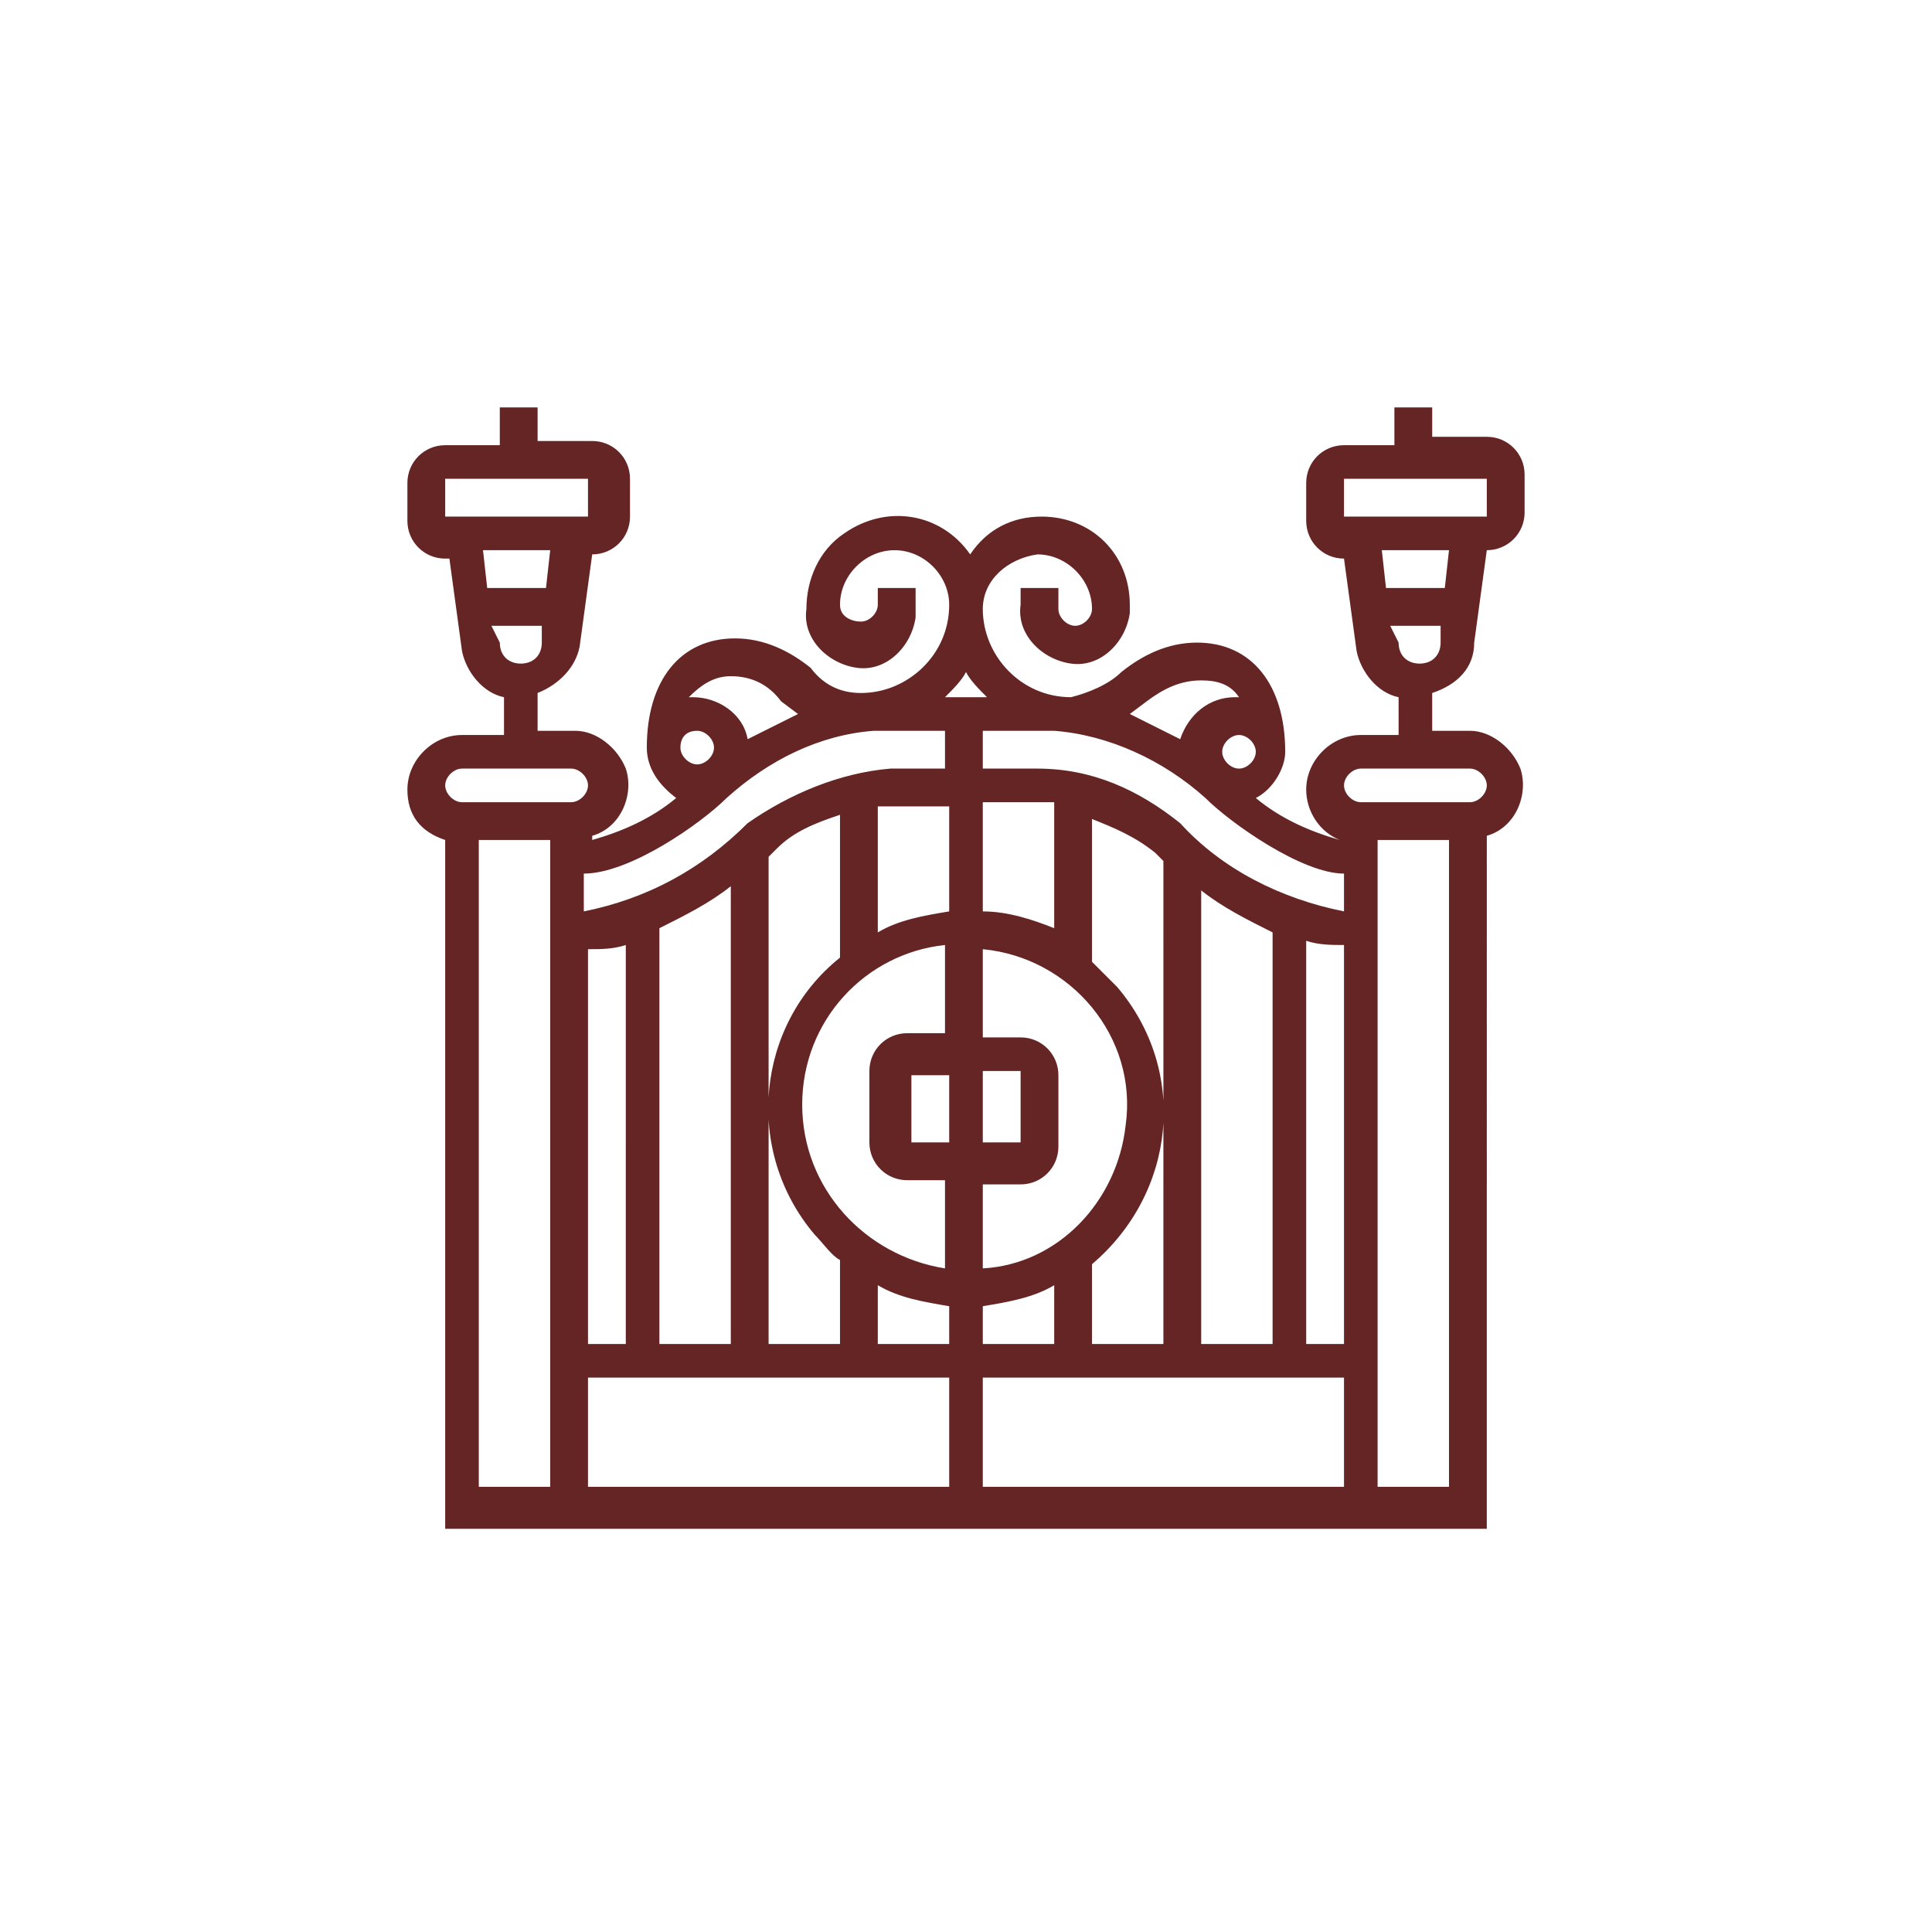 <?xml version="1.0" encoding="utf-8"?>
<!-- Generator: Adobe Illustrator 21.0.0, SVG Export Plug-In . SVG Version: 6.00 Build 0)  -->
<svg version="1.1" id="Layer_1" xmlns="http://www.w3.org/2000/svg" xmlns:xlink="http://www.w3.org/1999/xlink" x="0px" y="0px"
	 viewBox="0 0 46 46" style="enable-background:new 0 0 46 46;" xml:space="preserve">
<style type="text/css">
	.st0{fill:#652524;}
</style>
<title>perimeter-wall</title>
<path class="st0" d="M33.1,14.9h1.2v0.4c0,0.3-0.2,0.5-0.5,0.5s-0.5-0.2-0.5-0.5l0,0L33.1,14.9z M34.5,13.1L34.4,14H33l-0.1-0.9
	L34.5,13.1z M32,11.4h3.4v0.9H32V11.4z M35.4,18.7c0,0.2-0.2,0.4-0.4,0.4l0,0h-2.6c-0.2,0-0.4-0.2-0.4-0.4s0.2-0.4,0.4-0.4H35
	C35.2,18.3,35.4,18.5,35.4,18.7L35.4,18.7 M32.8,20h1.7v15.4h-1.7V20z M23.4,32.8H32v2.6h-8.6V32.8z M14,32.8h8.6v2.6H14L14,32.8z
	 M11.4,20h1.7v15.4h-1.7V20z M11,18.3h2.6c0.2,0,0.4,0.2,0.4,0.4s-0.2,0.4-0.4,0.4H11c-0.2,0-0.4-0.2-0.4-0.4S10.8,18.3,11,18.3
	L11,18.3 M17.3,19c1-0.9,2.2-1.5,3.5-1.6h1.7v0.9h-1.3c-1.2,0.1-2.4,0.6-3.4,1.3c-1.1,1.1-2.4,1.8-3.9,2.1v-0.9
	C15,20.8,16.7,19.6,17.3,19 M16.6,17.4c0.2,0,0.4,0.2,0.4,0.4s-0.2,0.4-0.4,0.4s-0.4-0.2-0.4-0.4S16.3,17.4,16.6,17.4L16.6,17.4
	 M17.4,16.1c0.5,0,0.9,0.2,1.2,0.6L19,17c-0.4,0.2-0.8,0.4-1.2,0.6c-0.1-0.6-0.7-1-1.3-1h-0.1C16.7,16.3,17,16.1,17.4,16.1 M23,16
	c0.1,0.2,0.3,0.4,0.5,0.6h-1C22.7,16.4,22.9,16.2,23,16 M28.6,16.2c0.4,0,0.7,0.1,0.9,0.4h-0.1c-0.6,0-1.1,0.4-1.3,1
	c-0.4-0.2-0.8-0.4-1.2-0.6l0.4-0.3C27.7,16.4,28.1,16.2,28.6,16.2 M29.5,18.3c-0.2,0-0.4-0.2-0.4-0.4s0.2-0.4,0.4-0.4
	s0.4,0.2,0.4,0.4S29.7,18.3,29.5,18.3L29.5,18.3 M28.6,21.2c0.5,0.4,1.1,0.7,1.7,1V32h-1.7L28.6,21.2z M26,30.1
	c2-1.7,2.3-4.6,0.6-6.6c-0.2-0.2-0.4-0.4-0.6-0.6v-3.4c0.5,0.2,1,0.4,1.5,0.8l0.2,0.2V32H26V30.1z M23.4,31.1
	c0.6-0.1,1.2-0.2,1.7-0.5V32h-1.7V31.1z M20.9,30.6c0.5,0.3,1.1,0.4,1.7,0.5V32h-1.7V30.6z M22.6,21.7c-0.6,0.1-1.2,0.2-1.7,0.5v-3
	c0.1,0,0.3,0,0.4,0h1.3L22.6,21.7z M23.4,21.7v-2.6h1.3c0.1,0,0.3,0,0.4,0v3C24.6,21.9,24,21.7,23.4,21.7 M23.4,25.5h0.9v1.7h-0.9
	V25.5z M22.6,27.2h-0.9v-1.6h0.9V27.2z M19.1,26.3c0-2,1.5-3.6,3.4-3.8v2.1h-0.9c-0.5,0-0.9,0.4-0.9,0.9c0,0,0,0,0,0v1.7
	c0,0.5,0.4,0.9,0.9,0.9c0,0,0,0,0,0h0.9v2.1C20.6,29.9,19.1,28.3,19.1,26.3 M23.4,30.2v-2h0.9c0.5,0,0.9-0.4,0.9-0.9c0,0,0,0,0,0
	v-1.7c0-0.5-0.4-0.9-0.9-0.9c0,0,0,0,0,0h-0.9v-2.1c2.1,0.2,3.7,2.1,3.4,4.2c-0.2,1.8-1.6,3.3-3.4,3.4 M18.3,26.4v-6l0.2-0.2
	c0.4-0.4,0.9-0.6,1.5-0.8v3.4c-2,1.6-2.3,4.6-0.6,6.6c0.2,0.2,0.4,0.5,0.6,0.6V32h-1.7L18.3,26.4z M15.7,22.1c0.6-0.3,1.2-0.6,1.7-1
	V32h-1.7L15.7,22.1z M14,22.6c0.3,0,0.6,0,0.9-0.1V32H14V22.6z M32,32h-0.9v-9.6c0.3,0.1,0.6,0.1,0.9,0.1V32z M32,21.7
	c-1.5-0.3-2.9-1-3.9-2.1c-1-0.8-2.1-1.3-3.4-1.3h-1.3v-0.9h1.7c1.3,0.1,2.6,0.7,3.6,1.6c0.6,0.6,2.3,1.8,3.3,1.8L32,21.7z
	 M11.7,14.9h1.2v0.4c0,0.3-0.2,0.5-0.5,0.5c-0.3,0-0.5-0.2-0.5-0.5L11.7,14.9z M13.1,13.1L13,14h-1.4l-0.1-0.9L13.1,13.1z
	 M10.6,11.4H14v0.9h-3.4V11.4z M35.1,15.3l0.3-2.2h0c0.5,0,0.9-0.4,0.9-0.9l0,0v-0.9c0-0.5-0.4-0.9-0.9-0.9l0,0h-1.3V9.7h-0.9v0.9
	H32c-0.5,0-0.9,0.4-0.9,0.9l0,0v0.9c0,0.5,0.4,0.9,0.9,0.9l0,0l0,0l0.3,2.2c0.1,0.5,0.5,1,1,1.1v0.9h-0.9c-0.7,0-1.3,0.6-1.3,1.3
	c0,0.5,0.3,1,0.8,1.2V20c-0.7-0.2-1.4-0.5-2-1c0.4-0.2,0.7-0.7,0.7-1.1c0-1.6-0.8-2.6-2.1-2.6c-0.7,0-1.3,0.3-1.8,0.7
	c-0.3,0.3-0.8,0.5-1.2,0.6c-1.2,0-2.1-1-2.1-2.1c0-0.7,0.6-1.2,1.3-1.3c0.7,0,1.3,0.6,1.3,1.3c0,0.2-0.2,0.4-0.4,0.4
	s-0.4-0.2-0.4-0.4V14h-0.9v0.4c-0.1,0.7,0.5,1.3,1.2,1.4c0.7,0.1,1.3-0.5,1.4-1.2c0-0.1,0-0.2,0-0.2c0-1.2-0.9-2.1-2.1-2.1
	c-0.7,0-1.3,0.3-1.7,0.9c-0.7-1-2-1.2-3-0.5c-0.6,0.4-0.9,1.1-0.9,1.8c-0.1,0.7,0.5,1.3,1.2,1.4c0.7,0.1,1.3-0.5,1.4-1.2
	c0-0.1,0-0.2,0-0.2V14h-0.9v0.4c0,0.2-0.2,0.4-0.4,0.4S20,14.7,20,14.4c0-0.7,0.6-1.3,1.3-1.3c0.7,0,1.3,0.6,1.3,1.3
	c0,1.2-1,2.1-2.1,2.1c-0.5,0-0.9-0.2-1.2-0.6c-0.5-0.4-1.1-0.7-1.8-0.7c-1.3,0-2.1,1-2.1,2.6c0,0.5,0.3,0.9,0.7,1.2
	c-0.6,0.5-1.3,0.8-2,1v-0.1c0.7-0.2,1-1,0.8-1.6c-0.2-0.5-0.7-0.9-1.2-0.9h-0.9v-0.9c0.5-0.2,0.9-0.6,1-1.1l0.3-2.2h0
	c0.5,0,0.9-0.4,0.9-0.9v-0.9c0-0.5-0.4-0.9-0.9-0.9h-1.3V9.7h-0.9v0.9h-1.3c-0.5,0-0.9,0.4-0.9,0.9v0.9c0,0.5,0.4,0.9,0.9,0.9h0.1
	l0.3,2.2c0.1,0.5,0.5,1,1,1.1v0.9H11c-0.7,0-1.3,0.6-1.3,1.3c0,0.6,0.3,1,0.9,1.2v16.4h24.8V19.9c0.7-0.2,1-1,0.8-1.6
	c-0.2-0.5-0.7-0.9-1.2-0.9h-0.9v-0.9C34.7,16.3,35.1,15.9,35.1,15.3"/>
</svg>

